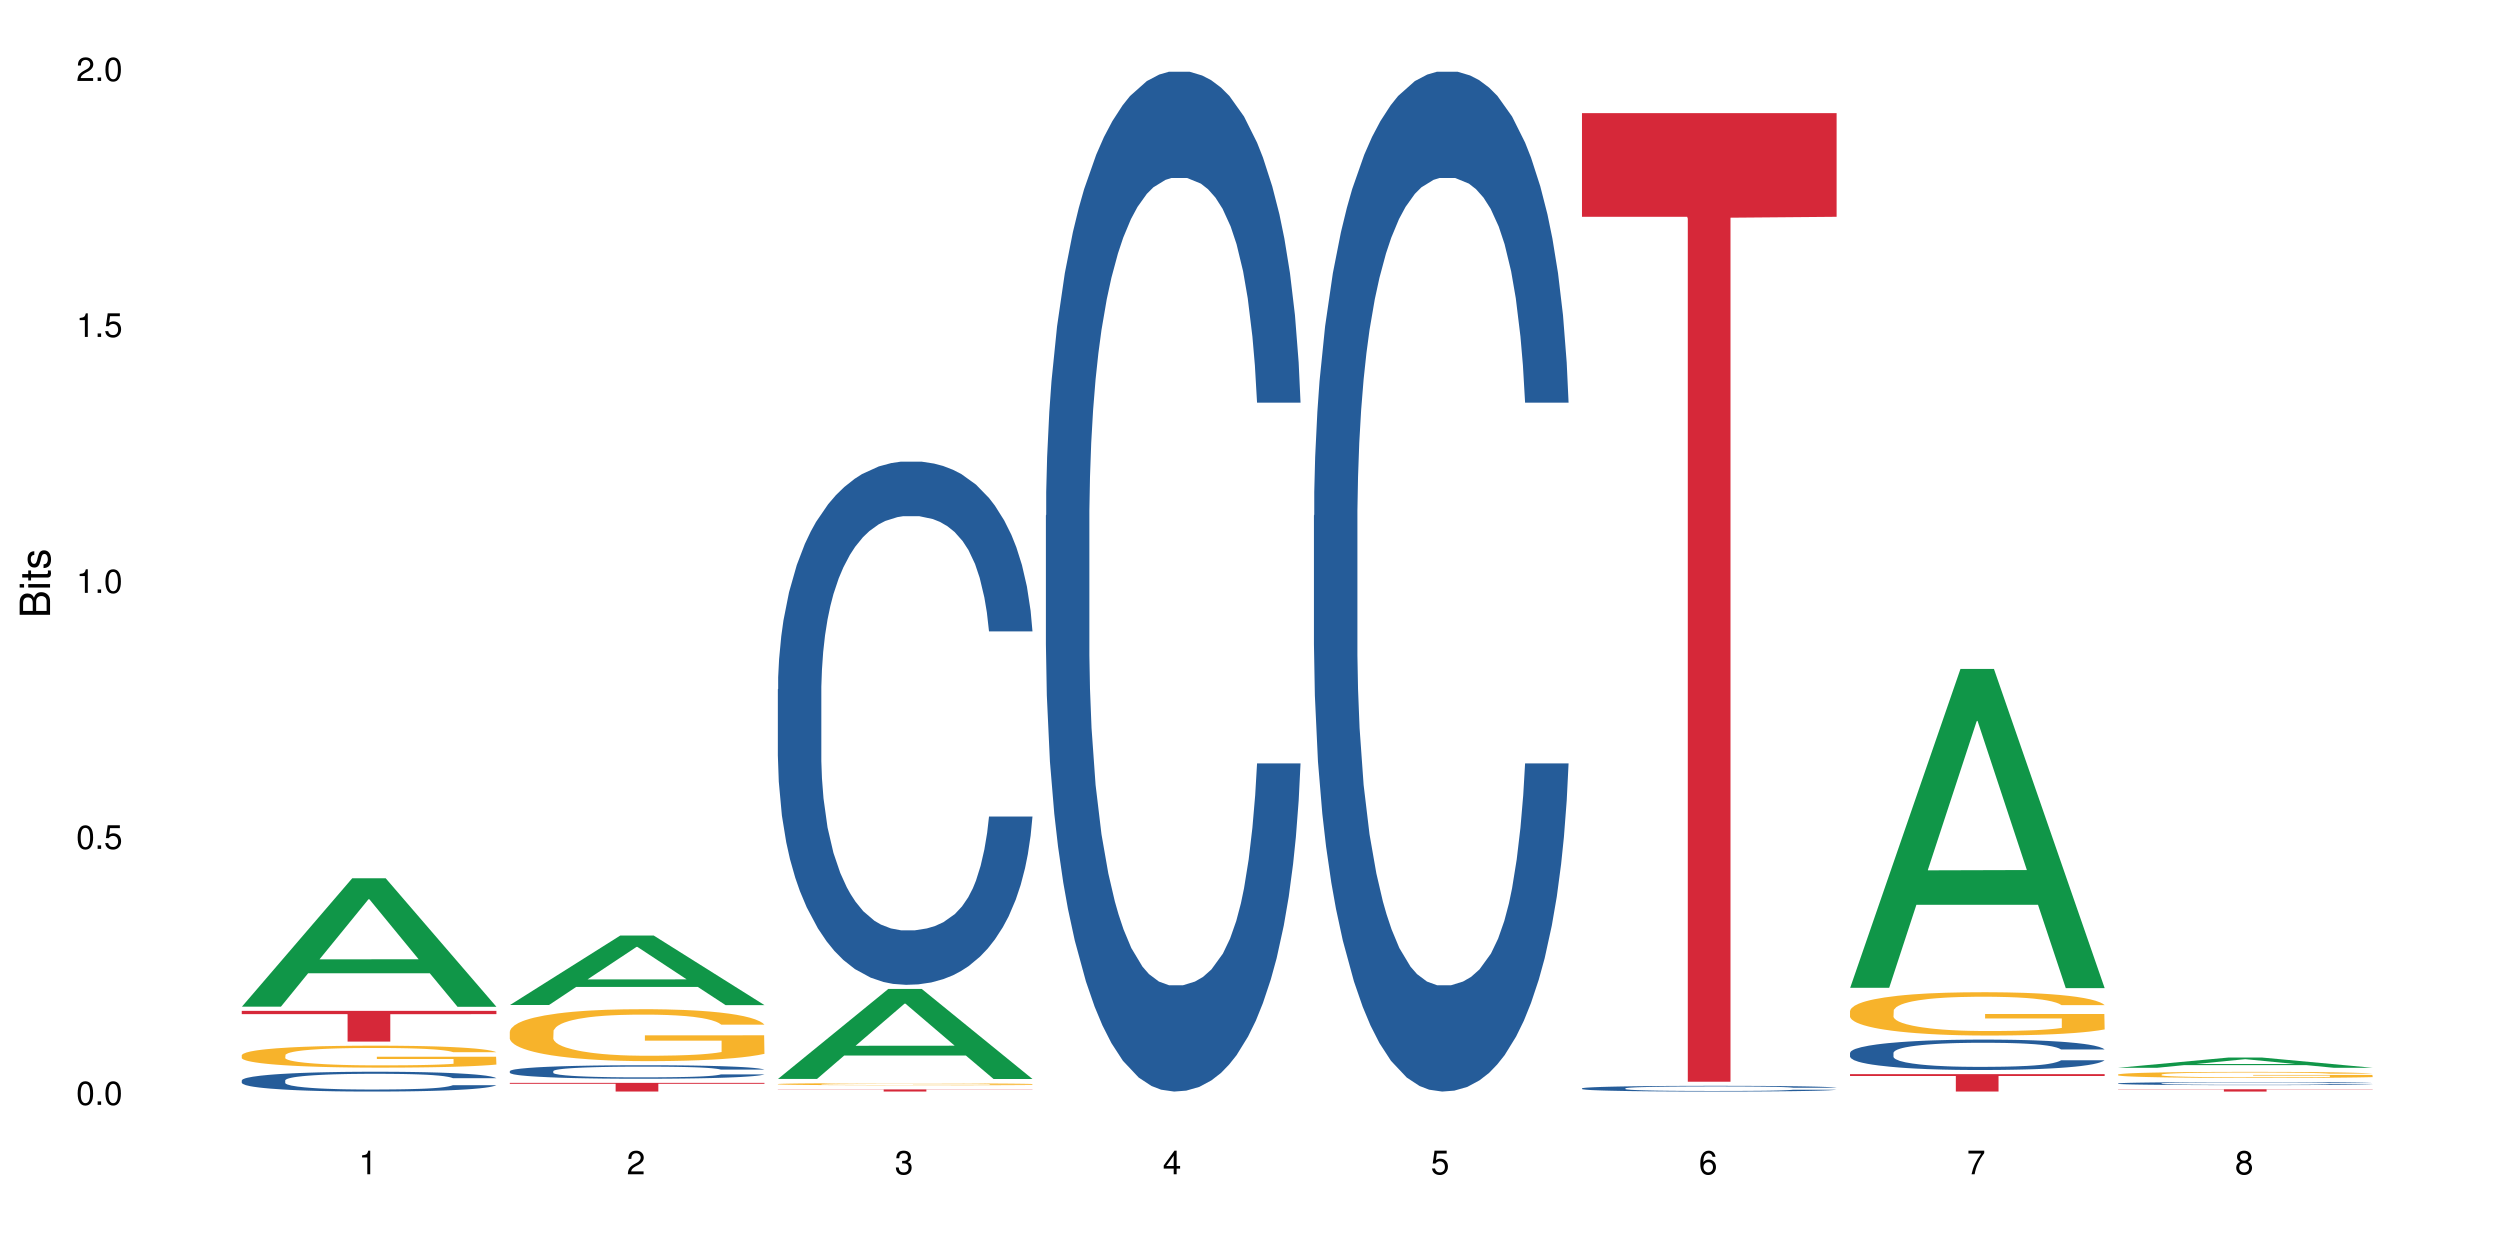 <?xml version="1.0" encoding="UTF-8"?>
<svg xmlns="http://www.w3.org/2000/svg" xmlns:xlink="http://www.w3.org/1999/xlink" width="720pt" height="360pt" viewBox="0 0 720 360" version="1.1">
<defs>
<g>
<symbol overflow="visible" id="glyph0-0">
<path style="stroke:none;" d=""/>
</symbol>
<symbol overflow="visible" id="glyph0-1">
<path style="stroke:none;" d="M 2.641 -6.797 C 2 -6.797 1.422 -6.531 1.078 -6.047 C 0.641 -5.453 0.406 -4.547 0.406 -3.297 C 0.406 -1 1.188 0.219 2.641 0.219 C 4.078 0.219 4.859 -1 4.859 -3.234 C 4.859 -4.562 4.656 -5.438 4.203 -6.047 C 3.844 -6.531 3.281 -6.797 2.641 -6.797 Z M 2.641 -6.047 C 3.547 -6.047 4 -5.125 4 -3.312 C 4 -1.375 3.562 -0.484 2.625 -0.484 C 1.734 -0.484 1.281 -1.422 1.281 -3.281 C 1.281 -5.141 1.734 -6.047 2.641 -6.047 Z M 2.641 -6.047 "/>
</symbol>
<symbol overflow="visible" id="glyph0-2">
<path style="stroke:none;" d="M 1.828 -1 L 0.828 -1 L 0.828 0 L 1.828 0 Z M 1.828 -1 "/>
</symbol>
<symbol overflow="visible" id="glyph0-3">
<path style="stroke:none;" d="M 4.562 -6.797 L 1.062 -6.797 L 0.547 -3.094 L 1.328 -3.094 C 1.719 -3.562 2.047 -3.734 2.578 -3.734 C 3.484 -3.734 4.062 -3.109 4.062 -2.094 C 4.062 -1.125 3.484 -0.531 2.578 -0.531 C 1.828 -0.531 1.375 -0.906 1.188 -1.672 L 0.328 -1.672 C 0.453 -1.109 0.547 -0.844 0.75 -0.594 C 1.125 -0.078 1.828 0.219 2.594 0.219 C 3.969 0.219 4.922 -0.781 4.922 -2.219 C 4.922 -3.562 4.031 -4.484 2.719 -4.484 C 2.25 -4.484 1.859 -4.359 1.469 -4.062 L 1.734 -5.969 L 4.562 -5.969 Z M 4.562 -6.797 "/>
</symbol>
<symbol overflow="visible" id="glyph0-4">
<path style="stroke:none;" d="M 2.484 -4.844 L 2.484 0 L 3.328 0 L 3.328 -6.797 L 2.766 -6.797 C 2.469 -5.75 2.281 -5.609 0.984 -5.453 L 0.984 -4.844 Z M 2.484 -4.844 "/>
</symbol>
<symbol overflow="visible" id="glyph0-5">
<path style="stroke:none;" d="M 4.859 -0.828 L 1.281 -0.828 C 1.359 -1.391 1.672 -1.75 2.5 -2.234 L 3.469 -2.75 C 4.406 -3.266 4.906 -3.969 4.906 -4.812 C 4.906 -5.375 4.672 -5.906 4.266 -6.266 C 3.859 -6.625 3.375 -6.797 2.719 -6.797 C 1.859 -6.797 1.219 -6.5 0.844 -5.922 C 0.609 -5.562 0.5 -5.125 0.484 -4.438 L 1.328 -4.438 C 1.359 -4.906 1.406 -5.188 1.531 -5.406 C 1.75 -5.812 2.188 -6.062 2.703 -6.062 C 3.469 -6.062 4.031 -5.516 4.031 -4.781 C 4.031 -4.25 3.719 -3.797 3.125 -3.438 L 2.234 -2.938 C 0.812 -2.141 0.406 -1.5 0.328 0 L 4.859 0 Z M 4.859 -0.828 "/>
</symbol>
<symbol overflow="visible" id="glyph0-6">
<path style="stroke:none;" d="M 2.125 -3.125 L 2.578 -3.125 C 3.516 -3.125 3.984 -2.703 3.984 -1.891 C 3.984 -1.031 3.469 -0.531 2.578 -0.531 C 1.656 -0.531 1.203 -0.984 1.156 -1.969 L 0.312 -1.969 C 0.344 -1.422 0.438 -1.078 0.609 -0.766 C 0.953 -0.109 1.625 0.219 2.547 0.219 C 3.953 0.219 4.859 -0.609 4.859 -1.906 C 4.859 -2.766 4.516 -3.25 3.703 -3.516 C 4.344 -3.766 4.656 -4.25 4.656 -4.938 C 4.656 -6.109 3.875 -6.797 2.578 -6.797 C 1.203 -6.797 0.484 -6.047 0.453 -4.609 L 1.297 -4.609 C 1.312 -5.016 1.344 -5.25 1.453 -5.453 C 1.641 -5.828 2.062 -6.062 2.594 -6.062 C 3.344 -6.062 3.797 -5.625 3.797 -4.906 C 3.797 -4.422 3.609 -4.141 3.25 -3.984 C 3.016 -3.891 2.719 -3.844 2.125 -3.844 Z M 2.125 -3.125 "/>
</symbol>
<symbol overflow="visible" id="glyph0-7">
<path style="stroke:none;" d="M 3.141 -1.625 L 3.141 0 L 3.984 0 L 3.984 -1.625 L 4.984 -1.625 L 4.984 -2.391 L 3.984 -2.391 L 3.984 -6.797 L 3.359 -6.797 L 0.266 -2.516 L 0.266 -1.625 Z M 3.141 -2.391 L 1 -2.391 L 3.141 -5.359 Z M 3.141 -2.391 "/>
</symbol>
<symbol overflow="visible" id="glyph0-8">
<path style="stroke:none;" d="M 4.781 -5.031 C 4.609 -6.141 3.891 -6.797 2.844 -6.797 C 2.094 -6.797 1.422 -6.438 1.031 -5.828 C 0.609 -5.172 0.406 -4.344 0.406 -3.094 C 0.406 -1.953 0.578 -1.234 0.984 -0.625 C 1.359 -0.078 1.953 0.219 2.703 0.219 C 3.984 0.219 4.922 -0.734 4.922 -2.078 C 4.922 -3.344 4.062 -4.234 2.844 -4.234 C 2.172 -4.234 1.641 -3.969 1.281 -3.469 C 1.281 -5.125 1.828 -6.047 2.797 -6.047 C 3.391 -6.047 3.797 -5.672 3.938 -5.031 Z M 2.734 -3.484 C 3.547 -3.484 4.062 -2.922 4.062 -2 C 4.062 -1.156 3.484 -0.531 2.703 -0.531 C 1.922 -0.531 1.328 -1.188 1.328 -2.047 C 1.328 -2.891 1.906 -3.484 2.734 -3.484 Z M 2.734 -3.484 "/>
</symbol>
<symbol overflow="visible" id="glyph0-9">
<path style="stroke:none;" d="M 4.984 -6.797 L 0.438 -6.797 L 0.438 -5.969 L 4.109 -5.969 C 2.5 -3.656 1.828 -2.234 1.328 0 L 2.219 0 C 2.594 -2.172 3.453 -4.047 4.984 -6.094 Z M 4.984 -6.797 "/>
</symbol>
<symbol overflow="visible" id="glyph0-10">
<path style="stroke:none;" d="M 3.75 -3.578 C 4.453 -4 4.688 -4.344 4.688 -4.984 C 4.688 -6.047 3.844 -6.797 2.641 -6.797 C 1.438 -6.797 0.594 -6.047 0.594 -4.984 C 0.594 -4.359 0.828 -4.016 1.516 -3.578 C 0.734 -3.203 0.359 -2.641 0.359 -1.891 C 0.359 -0.641 1.297 0.219 2.641 0.219 C 3.984 0.219 4.922 -0.641 4.922 -1.875 C 4.922 -2.641 4.531 -3.203 3.75 -3.578 Z M 2.641 -6.047 C 3.359 -6.047 3.812 -5.625 3.812 -4.969 C 3.812 -4.344 3.344 -3.922 2.641 -3.922 C 1.922 -3.922 1.453 -4.344 1.453 -4.984 C 1.453 -5.625 1.922 -6.047 2.641 -6.047 Z M 2.641 -3.203 C 3.484 -3.203 4.062 -2.672 4.062 -1.875 C 4.062 -1.062 3.484 -0.531 2.625 -0.531 C 1.797 -0.531 1.219 -1.078 1.219 -1.875 C 1.219 -2.672 1.797 -3.203 2.641 -3.203 Z M 2.641 -3.203 "/>
</symbol>
<symbol overflow="visible" id="glyph1-0">
<path style="stroke:none;" d=""/>
</symbol>
<symbol overflow="visible" id="glyph1-1">
<path style="stroke:none;" d="M 0 -0.953 L 0 -4.891 C 0 -5.719 -0.234 -6.344 -0.734 -6.797 C -1.188 -7.234 -1.812 -7.469 -2.5 -7.469 C -3.547 -7.469 -4.188 -7 -4.625 -5.875 C -4.984 -6.672 -5.641 -7.094 -6.531 -7.094 C -7.156 -7.094 -7.734 -6.859 -8.141 -6.391 C -8.562 -5.938 -8.75 -5.344 -8.75 -4.5 L -8.75 -0.953 Z M -4.984 -2.062 L -7.766 -2.062 L -7.766 -4.219 C -7.766 -4.844 -7.688 -5.203 -7.453 -5.5 C -7.219 -5.812 -6.859 -5.969 -6.375 -5.969 C -5.906 -5.969 -5.531 -5.812 -5.297 -5.5 C -5.062 -5.203 -4.984 -4.844 -4.984 -4.219 Z M -0.984 -2.062 L -4 -2.062 L -4 -4.781 C -4 -5.328 -3.859 -5.688 -3.578 -5.953 C -3.297 -6.219 -2.922 -6.359 -2.484 -6.359 C -2.062 -6.359 -1.688 -6.219 -1.406 -5.953 C -1.109 -5.688 -0.984 -5.328 -0.984 -4.781 Z M -0.984 -2.062 "/>
</symbol>
<symbol overflow="visible" id="glyph1-2">
<path style="stroke:none;" d="M -6.281 -1.797 L -6.281 -0.797 L 0 -0.797 L 0 -1.797 Z M -8.75 -1.797 L -8.75 -0.797 L -7.484 -0.797 L -7.484 -1.797 Z M -8.75 -1.797 "/>
</symbol>
<symbol overflow="visible" id="glyph1-3">
<path style="stroke:none;" d="M -6.281 -3.047 L -6.281 -2.016 L -8.016 -2.016 L -8.016 -1.016 L -6.281 -1.016 L -6.281 -0.172 L -5.469 -0.172 L -5.469 -1.016 L -0.719 -1.016 C -0.078 -1.016 0.281 -1.453 0.281 -2.234 C 0.281 -2.469 0.25 -2.719 0.188 -3.047 L -0.641 -3.047 C -0.609 -2.922 -0.594 -2.766 -0.594 -2.562 C -0.594 -2.141 -0.719 -2.016 -1.156 -2.016 L -5.469 -2.016 L -5.469 -3.047 Z M -6.281 -3.047 "/>
</symbol>
<symbol overflow="visible" id="glyph1-4">
<path style="stroke:none;" d="M -4.531 -5.25 C -5.766 -5.25 -6.469 -4.422 -6.469 -2.969 C -6.469 -1.516 -5.719 -0.562 -4.547 -0.562 C -3.562 -0.562 -3.094 -1.062 -2.734 -2.562 L -2.516 -3.484 C -2.344 -4.188 -2.094 -4.469 -1.625 -4.469 C -1.047 -4.469 -0.641 -3.875 -0.641 -3 C -0.641 -2.453 -0.797 -2 -1.062 -1.75 C -1.25 -1.594 -1.422 -1.531 -1.875 -1.469 L -1.875 -0.406 C -0.422 -0.453 0.281 -1.266 0.281 -2.922 C 0.281 -4.5 -0.5 -5.516 -1.719 -5.516 C -2.656 -5.516 -3.172 -4.984 -3.469 -3.734 L -3.703 -2.766 C -3.891 -1.953 -4.156 -1.609 -4.594 -1.609 C -5.172 -1.609 -5.547 -2.125 -5.547 -2.938 C -5.547 -3.75 -5.203 -4.172 -4.531 -4.203 Z M -4.531 -5.25 "/>
</symbol>
</g>
</defs>
<g id="surface20074">
<rect x="0" y="0" width="720" height="360" style="fill:rgb(100%,100%,100%);fill-opacity:1;stroke:none;"/>
<path style=" stroke:none;fill-rule:nonzero;fill:rgb(6.275%,58.824%,28.235%);fill-opacity:1;" d="M 69.629 289.918 L 69.707 289.883 L 101.441 252.941 L 111.078 252.941 L 142.965 289.953 L 131.762 289.953 L 123.77 280.293 L 88.746 280.293 L 80.91 289.918 L 69.629 289.918 L 92.117 276.297 L 120.559 276.262 L 106.375 258.988 L 106.219 258.953 L 106.062 259.059 L 92.039 276.262 L 92.117 276.297 Z M 69.629 289.918 "/>
<path style=" stroke:none;fill-rule:nonzero;fill:rgb(14.51%,36.078%,60%);fill-opacity:1;" d="M 69.629 311.148 L 69.719 311.141 L 69.719 311.016 L 69.988 310.816 L 70.613 310.566 L 71.238 310.395 L 72.848 310.086 L 75.086 309.789 L 77.41 309.562 L 79.109 309.426 L 80.629 309.32 L 84.117 309.129 L 86.355 309.027 L 88.77 308.941 L 91.719 308.852 L 93.867 308.801 L 98.695 308.715 L 102.273 308.68 L 105.047 308.664 L 111.039 308.664 L 114.613 308.684 L 117.207 308.711 L 120.07 308.754 L 122.484 308.801 L 126.688 308.914 L 130.445 309.059 L 132.145 309.145 L 134.828 309.305 L 136.883 309.461 L 138.316 309.598 L 139.926 309.789 L 141.355 310.023 L 142.43 310.289 L 142.965 310.516 L 130.445 310.516 L 129.82 310.305 L 129.102 310.145 L 127.762 309.93 L 126.422 309.781 L 124.543 309.629 L 122.844 309.527 L 120.516 309.43 L 118.461 309.367 L 116.312 309.32 L 114.258 309.289 L 110.32 309.258 L 105.762 309.258 L 104.062 309.27 L 100.574 309.309 L 98.695 309.348 L 96.012 309.418 L 94.133 309.488 L 91.898 309.594 L 90.379 309.68 L 88.5 309.816 L 87.16 309.938 L 85.637 310.109 L 84.742 310.238 L 83.938 310.387 L 83.223 310.559 L 82.688 310.738 L 82.328 310.934 L 82.148 311.121 L 82.148 311.93 L 82.328 312.117 L 82.777 312.336 L 83.938 312.652 L 85.637 312.93 L 87.605 313.148 L 89.484 313.305 L 90.559 313.379 L 91.988 313.465 L 94.223 313.566 L 97.445 313.672 L 99.32 313.715 L 102.184 313.754 L 105.137 313.777 L 109.07 313.777 L 112.559 313.754 L 114.883 313.73 L 117.297 313.688 L 120.605 313.598 L 122.664 313.516 L 124.453 313.414 L 125.793 313.316 L 126.688 313.234 L 128.031 313.07 L 129.102 312.895 L 129.906 312.711 L 130.445 312.535 L 142.965 312.535 L 142.43 312.742 L 141.625 312.945 L 140.82 313.098 L 139.566 313.281 L 138.137 313.441 L 136.078 313.625 L 134.379 313.746 L 132.145 313.875 L 130.086 313.973 L 127.852 314.062 L 124.543 314.168 L 122.395 314.219 L 120.07 314.266 L 117.297 314.309 L 113.809 314.344 L 110.055 314.367 L 106.566 314.371 L 102.809 314.359 L 100.035 314.34 L 96.371 314.293 L 91.809 314.199 L 88.5 314.098 L 85.906 314 L 83.672 313.895 L 81.168 313.754 L 77.945 313.527 L 75.98 313.348 L 74.637 313.203 L 73.117 313 L 72.043 312.816 L 70.793 312.523 L 69.898 312.152 L 69.629 311.867 Z M 69.629 311.148 "/>
<path style=" stroke:none;fill-rule:nonzero;fill:rgb(96.863%,70.196%,16.863%);fill-opacity:1;" d="M 69.629 303.863 L 69.719 303.855 L 69.719 303.742 L 70.078 303.48 L 70.973 303.121 L 72.133 302.828 L 73.387 302.598 L 74.191 302.477 L 75.531 302.301 L 76.695 302.176 L 79.645 301.914 L 83.402 301.672 L 85.461 301.566 L 87.785 301.469 L 91.094 301.359 L 92.613 301.316 L 97.266 301.227 L 102.543 301.168 L 108.355 301.148 L 111.039 301.156 L 114.703 301.18 L 119.711 301.242 L 122.574 301.301 L 124.809 301.359 L 127.137 301.434 L 129.996 301.551 L 132.68 301.688 L 134.828 301.828 L 136.973 302 L 138.762 302.188 L 140.281 302.387 L 141.625 302.633 L 142.43 302.832 L 142.965 303.035 L 130.535 303.035 L 129.82 302.832 L 129.016 302.676 L 127.672 302.488 L 126.332 302.348 L 124.988 302.238 L 122.484 302.086 L 120.34 301.996 L 117.656 301.914 L 115.062 301.863 L 112.109 301.828 L 110.32 301.816 L 105.582 301.816 L 101.289 301.855 L 98.785 301.902 L 96.996 301.949 L 94.492 302.035 L 92.973 302.105 L 92.078 302.152 L 89.395 302.332 L 87.605 302.492 L 86.621 302.602 L 85.371 302.777 L 84.477 302.934 L 83.492 303.164 L 82.953 303.336 L 82.238 303.73 L 82.148 304.77 L 82.418 304.992 L 82.953 305.227 L 83.672 305.438 L 84.742 305.656 L 85.816 305.824 L 87.695 306.051 L 89.305 306.199 L 90.559 306.297 L 92.973 306.453 L 93.957 306.508 L 96.281 306.609 L 98.695 306.691 L 101.648 306.762 L 103.883 306.797 L 107.461 306.824 L 112.02 306.824 L 117.387 306.789 L 120.785 306.742 L 123.109 306.695 L 124.633 306.656 L 126.508 306.594 L 127.852 306.535 L 129.102 306.473 L 130.625 306.375 L 130.625 304.992 L 108.535 304.984 L 108.535 304.336 L 142.875 304.332 L 142.965 306.594 L 141.086 306.75 L 138.762 306.898 L 136.527 307.016 L 134.199 307.113 L 130.891 307.223 L 128.207 307.293 L 124.094 307.375 L 120.34 307.426 L 116.402 307.461 L 112.914 307.477 L 108.801 307.484 L 105.137 307.473 L 101.199 307.438 L 98.07 307.391 L 95.207 307.332 L 92.344 307.258 L 88.77 307.137 L 86.441 307.039 L 84.027 306.918 L 81.613 306.773 L 79.469 306.617 L 78.035 306.496 L 76.605 306.355 L 75.086 306.184 L 73.652 305.984 L 72.582 305.805 L 71.598 305.605 L 70.883 305.414 L 70.164 305.152 L 69.809 304.945 L 69.629 304.766 Z M 69.629 303.863 "/>
<path style=" stroke:none;fill-rule:nonzero;fill:rgb(83.922%,15.686%,22.353%);fill-opacity:1;" d="M 69.629 291.133 L 142.965 291.133 L 142.965 292.078 L 112.402 292.086 L 112.402 299.973 L 100.105 299.973 L 100.105 292.094 L 99.926 292.078 L 69.629 292.078 Z M 69.629 291.133 "/>
<path style=" stroke:none;fill-rule:nonzero;fill:rgb(6.275%,58.824%,28.235%);fill-opacity:1;" d="M 146.824 289.449 L 146.902 289.43 L 178.637 269.434 L 188.273 269.434 L 220.16 289.469 L 208.957 289.469 L 200.965 284.238 L 165.941 284.238 L 158.109 289.449 L 146.824 289.449 L 169.312 282.074 L 197.754 282.055 L 183.57 272.707 L 183.414 272.688 L 183.258 272.746 L 169.234 282.055 L 169.312 282.074 Z M 146.824 289.449 "/>
<path style=" stroke:none;fill-rule:nonzero;fill:rgb(14.51%,36.078%,60%);fill-opacity:1;" d="M 146.824 308.48 L 146.914 308.48 L 146.914 308.395 L 147.184 308.258 L 147.809 308.086 L 148.434 307.969 L 150.043 307.758 L 152.281 307.559 L 154.605 307.398 L 156.305 307.309 L 157.824 307.238 L 161.312 307.105 L 163.551 307.039 L 165.965 306.977 L 168.914 306.918 L 171.062 306.879 L 175.891 306.824 L 179.469 306.801 L 182.242 306.789 L 188.234 306.789 L 191.812 306.801 L 194.406 306.82 L 197.266 306.848 L 199.68 306.879 L 203.883 306.961 L 207.641 307.059 L 209.34 307.117 L 212.023 307.227 L 214.078 307.332 L 215.512 307.426 L 217.121 307.559 L 218.551 307.719 L 219.625 307.898 L 220.16 308.051 L 207.641 308.051 L 207.016 307.91 L 206.301 307.801 L 204.957 307.652 L 203.617 307.551 L 201.738 307.445 L 200.039 307.379 L 197.715 307.312 L 195.656 307.27 L 193.512 307.238 L 191.453 307.215 L 187.52 307.195 L 182.957 307.195 L 181.258 307.199 L 177.77 307.23 L 175.891 307.254 L 173.207 307.305 L 171.332 307.352 L 169.094 307.422 L 167.574 307.48 L 165.695 307.574 L 164.355 307.656 L 162.836 307.773 L 161.941 307.863 L 161.137 307.961 L 160.418 308.078 L 159.883 308.203 L 159.523 308.336 L 159.348 308.465 L 159.348 309.016 L 159.523 309.145 L 159.973 309.293 L 161.137 309.512 L 162.836 309.699 L 164.801 309.848 L 166.68 309.957 L 167.754 310.004 L 169.184 310.062 L 171.418 310.133 L 174.641 310.203 L 176.516 310.234 L 179.379 310.262 L 182.332 310.277 L 186.266 310.277 L 189.754 310.262 L 192.078 310.242 L 194.492 310.215 L 197.805 310.156 L 199.859 310.098 L 201.648 310.031 L 202.988 309.961 L 203.883 309.906 L 205.227 309.797 L 206.301 309.676 L 207.105 309.551 L 207.641 309.43 L 220.16 309.43 L 219.625 309.57 L 218.82 309.711 L 218.016 309.812 L 216.762 309.938 L 215.332 310.047 L 213.273 310.172 L 211.574 310.254 L 209.34 310.344 L 207.281 310.41 L 205.047 310.473 L 201.738 310.543 L 199.59 310.578 L 197.266 310.609 L 194.492 310.641 L 191.004 310.664 L 187.25 310.68 L 183.762 310.68 L 180.004 310.676 L 177.234 310.66 L 173.566 310.629 L 169.004 310.562 L 165.695 310.496 L 163.102 310.43 L 160.867 310.359 L 158.363 310.262 L 155.145 310.105 L 153.176 309.984 L 151.832 309.883 L 150.312 309.746 L 149.238 309.621 L 147.988 309.422 L 147.094 309.168 L 146.824 308.973 Z M 146.824 308.48 "/>
<path style=" stroke:none;fill-rule:nonzero;fill:rgb(96.863%,70.196%,16.863%);fill-opacity:1;" d="M 146.824 297.055 L 146.914 297.043 L 146.914 296.77 L 147.273 296.152 L 148.168 295.309 L 149.328 294.609 L 150.582 294.062 L 151.387 293.777 L 152.727 293.367 L 153.891 293.066 L 156.844 292.453 L 160.598 291.879 L 162.656 291.633 L 164.98 291.398 L 168.289 291.141 L 169.809 291.043 L 174.461 290.824 L 179.738 290.688 L 185.551 290.648 L 188.234 290.66 L 191.898 290.715 L 196.91 290.867 L 199.77 291.004 L 202.008 291.141 L 204.332 291.316 L 207.195 291.59 L 209.875 291.918 L 212.023 292.246 L 214.168 292.656 L 215.957 293.094 L 217.477 293.57 L 218.82 294.145 L 219.625 294.625 L 220.16 295.102 L 207.73 295.102 L 207.016 294.625 L 206.211 294.254 L 204.867 293.805 L 203.527 293.477 L 202.184 293.215 L 199.68 292.859 L 197.535 292.641 L 194.852 292.453 L 192.258 292.328 L 189.305 292.246 L 187.52 292.219 L 182.777 292.219 L 178.484 292.316 L 175.98 292.426 L 174.191 292.531 L 171.688 292.738 L 170.168 292.902 L 169.273 293.012 L 166.59 293.434 L 164.801 293.816 L 163.816 294.078 L 162.566 294.488 L 161.672 294.855 L 160.688 295.402 L 160.152 295.812 L 159.434 296.742 L 159.348 299.199 L 159.613 299.719 L 160.152 300.281 L 160.867 300.773 L 161.941 301.293 L 163.012 301.688 L 164.891 302.219 L 166.5 302.574 L 167.754 302.809 L 170.168 303.176 L 171.152 303.301 L 173.477 303.547 L 175.891 303.738 L 178.844 303.902 L 181.078 303.984 L 184.656 304.051 L 189.219 304.051 L 194.582 303.969 L 197.98 303.859 L 200.309 303.75 L 201.828 303.656 L 203.707 303.504 L 205.047 303.367 L 206.301 303.219 L 207.82 302.984 L 207.82 299.719 L 185.73 299.707 L 185.73 298.176 L 220.07 298.164 L 220.16 303.504 L 218.285 303.875 L 215.957 304.23 L 213.723 304.504 L 211.398 304.734 L 208.086 304.992 L 205.406 305.156 L 201.289 305.348 L 197.535 305.473 L 193.598 305.555 L 190.113 305.594 L 185.996 305.609 L 182.332 305.582 L 178.395 305.5 L 175.266 305.391 L 172.402 305.254 L 169.543 305.074 L 165.965 304.789 L 163.641 304.555 L 161.223 304.27 L 158.809 303.93 L 156.664 303.559 L 155.23 303.273 L 153.801 302.945 L 152.281 302.535 L 150.852 302.07 L 149.777 301.645 L 148.793 301.168 L 148.078 300.719 L 147.363 300.102 L 147.004 299.609 L 146.824 299.188 Z M 146.824 297.055 "/>
<path style=" stroke:none;fill-rule:nonzero;fill:rgb(83.922%,15.686%,22.353%);fill-opacity:1;" d="M 146.824 311.859 L 220.16 311.859 L 220.16 312.129 L 189.598 312.133 L 189.598 314.371 L 177.301 314.371 L 177.301 312.133 L 177.121 312.129 L 146.824 312.129 Z M 146.824 311.859 "/>
<path style=" stroke:none;fill-rule:nonzero;fill:rgb(6.275%,58.824%,28.235%);fill-opacity:1;" d="M 224.02 310.73 L 224.098 310.707 L 255.832 284.816 L 265.469 284.816 L 297.355 310.754 L 286.152 310.754 L 278.16 303.984 L 243.141 303.984 L 235.305 310.73 L 224.02 310.73 L 246.508 301.184 L 274.949 301.16 L 260.77 289.055 L 260.609 289.031 L 260.453 289.102 L 246.43 301.16 L 246.508 301.184 Z M 224.02 310.73 "/>
<path style=" stroke:none;fill-rule:nonzero;fill:rgb(14.51%,36.078%,60%);fill-opacity:1;" d="M 224.02 198.516 L 224.109 198.379 L 224.109 195.074 L 224.379 189.84 L 225.004 183.23 L 225.633 178.684 L 227.242 170.559 L 229.477 162.707 L 231.801 156.645 L 233.5 153.066 L 235.023 150.309 L 238.508 145.215 L 240.746 142.598 L 243.16 140.254 L 246.113 137.914 L 248.258 136.535 L 253.086 134.332 L 256.664 133.367 L 259.438 132.957 L 265.43 132.957 L 269.008 133.508 L 271.602 134.195 L 274.461 135.297 L 276.875 136.535 L 281.082 139.566 L 284.836 143.422 L 286.535 145.629 L 289.219 149.898 L 291.277 154.027 L 292.707 157.609 L 294.316 162.707 L 295.746 168.902 L 296.82 175.93 L 297.355 181.852 L 284.836 181.852 L 284.211 176.344 L 283.496 172.07 L 282.152 166.426 L 280.812 162.43 L 278.934 158.438 L 277.234 155.82 L 274.91 153.203 L 272.852 151.551 L 270.707 150.309 L 268.648 149.484 L 264.715 148.656 L 260.152 148.656 L 258.453 148.934 L 254.965 150.035 L 253.086 151 L 250.406 152.926 L 248.527 154.719 L 246.289 157.473 L 244.77 159.812 L 242.891 163.395 L 241.551 166.562 L 240.031 171.109 L 239.137 174.551 L 238.332 178.406 L 237.613 182.953 L 237.078 187.773 L 236.723 192.871 L 236.543 197.828 L 236.543 219.176 L 236.723 224.137 L 237.168 229.922 L 238.332 238.324 L 240.031 245.621 L 241.996 251.406 L 243.875 255.539 L 244.949 257.469 L 246.379 259.672 L 248.617 262.426 L 251.836 265.18 L 253.715 266.281 L 256.574 267.383 L 259.527 267.934 L 263.461 267.934 L 266.949 267.383 L 269.273 266.695 L 271.691 265.594 L 275 263.254 L 277.055 261.047 L 278.844 258.43 L 280.188 255.816 L 281.082 253.609 L 282.422 249.34 L 283.496 244.656 L 284.301 239.836 L 284.836 235.156 L 297.355 235.156 L 296.82 240.664 L 296.016 246.035 L 295.211 250.031 L 293.957 254.852 L 292.527 259.121 L 290.473 263.941 L 288.773 267.109 L 286.535 270.551 L 284.48 273.168 L 282.242 275.512 L 278.934 278.266 L 276.789 279.645 L 274.461 280.883 L 271.691 281.984 L 268.203 282.949 L 264.445 283.5 L 260.957 283.637 L 257.203 283.363 L 254.43 282.809 L 250.762 281.57 L 246.199 279.09 L 242.891 276.477 L 240.297 273.859 L 238.062 271.102 L 235.559 267.383 L 232.34 261.324 L 230.371 256.641 L 229.031 252.785 L 227.508 247.414 L 226.438 242.594 L 225.184 234.879 L 224.289 225.102 L 224.02 217.523 Z M 224.02 198.516 "/>
<path style=" stroke:none;fill-rule:nonzero;fill:rgb(96.863%,70.196%,16.863%);fill-opacity:1;" d="M 224.02 312.203 L 224.109 312.203 L 224.109 312.191 L 224.469 312.164 L 225.363 312.129 L 226.523 312.102 L 227.777 312.078 L 228.582 312.066 L 229.926 312.047 L 231.086 312.035 L 234.039 312.012 L 237.793 311.984 L 239.852 311.977 L 242.176 311.965 L 245.484 311.957 L 247.004 311.949 L 251.656 311.941 L 256.934 311.938 L 262.746 311.934 L 265.43 311.934 L 269.098 311.938 L 274.105 311.945 L 276.965 311.949 L 279.203 311.957 L 281.527 311.961 L 284.391 311.973 L 287.074 311.988 L 289.219 312 L 291.367 312.02 L 293.152 312.039 L 294.676 312.059 L 296.016 312.082 L 296.82 312.102 L 297.355 312.121 L 284.926 312.121 L 284.211 312.102 L 283.406 312.086 L 282.062 312.066 L 279.383 312.043 L 276.875 312.027 L 274.73 312.02 L 272.047 312.012 L 269.453 312.004 L 266.504 312 L 259.973 312 L 255.68 312.004 L 253.176 312.008 L 251.387 312.012 L 248.883 312.023 L 247.363 312.027 L 246.469 312.035 L 243.785 312.051 L 241.996 312.066 L 241.016 312.078 L 239.762 312.098 L 238.867 312.109 L 237.883 312.133 L 237.348 312.152 L 236.633 312.191 L 236.543 312.293 L 236.809 312.316 L 237.348 312.34 L 238.062 312.359 L 239.137 312.383 L 240.207 312.398 L 242.086 312.422 L 243.695 312.434 L 244.949 312.445 L 247.363 312.461 L 248.348 312.465 L 250.672 312.477 L 253.086 312.484 L 256.039 312.492 L 258.273 312.496 L 266.414 312.496 L 271.777 312.492 L 275.176 312.488 L 277.504 312.484 L 279.023 312.48 L 280.902 312.473 L 282.242 312.469 L 283.496 312.461 L 285.016 312.453 L 285.016 312.316 L 262.926 312.316 L 262.926 312.25 L 297.27 312.25 L 297.355 312.473 L 295.48 312.488 L 293.152 312.504 L 290.918 312.516 L 288.594 312.527 L 285.285 312.535 L 282.602 312.543 L 278.488 312.551 L 274.73 312.559 L 270.797 312.559 L 267.309 312.562 L 259.527 312.562 L 255.59 312.559 L 252.461 312.555 L 249.598 312.547 L 246.738 312.539 L 243.16 312.527 L 240.836 312.52 L 238.422 312.508 L 236.004 312.492 L 233.859 312.477 L 232.43 312.465 L 230.996 312.449 L 229.477 312.434 L 228.047 312.414 L 226.973 312.395 L 225.988 312.375 L 225.273 312.355 L 224.559 312.332 L 224.199 312.312 L 224.02 312.293 Z M 224.02 312.203 "/>
<path style=" stroke:none;fill-rule:nonzero;fill:rgb(83.922%,15.686%,22.353%);fill-opacity:1;" d="M 224.02 313.742 L 297.355 313.742 L 297.355 313.809 L 266.793 313.809 L 266.793 314.371 L 254.496 314.371 L 254.496 313.812 L 254.316 313.809 L 224.02 313.809 Z M 224.02 313.742 "/>
<path style=" stroke:none;fill-rule:nonzero;fill:rgb(14.51%,36.078%,60%);fill-opacity:1;" d="M 301.219 148.457 L 301.305 148.188 L 301.305 141.742 L 301.574 131.543 L 302.199 118.656 L 302.828 109.797 L 304.438 93.957 L 306.672 78.652 L 308.996 66.84 L 310.695 59.859 L 312.219 54.492 L 315.707 44.559 L 317.941 39.457 L 320.355 34.891 L 323.309 30.328 L 325.453 27.645 L 330.285 23.348 L 333.859 21.469 L 336.633 20.664 L 342.625 20.664 L 346.203 21.738 L 348.797 23.078 L 351.656 25.227 L 354.074 27.645 L 358.277 33.551 L 362.031 41.066 L 363.73 45.363 L 366.414 53.684 L 368.473 61.738 L 369.902 68.719 L 371.512 78.652 L 372.945 90.734 L 374.016 104.426 L 374.555 115.969 L 362.031 115.969 L 361.406 105.23 L 360.691 96.91 L 359.348 85.902 L 358.008 78.117 L 356.129 70.332 L 354.43 65.23 L 352.105 60.129 L 350.047 56.906 L 347.902 54.492 L 345.844 52.879 L 341.91 51.27 L 337.348 51.27 L 335.648 51.805 L 332.16 53.953 L 330.285 55.832 L 327.602 59.59 L 325.723 63.082 L 323.484 68.449 L 321.965 73.016 L 320.086 79.996 L 318.746 86.172 L 317.227 95.031 L 316.332 101.742 L 315.527 109.258 L 314.812 118.117 L 314.273 127.516 L 313.918 137.449 L 313.738 147.113 L 313.738 188.727 L 313.918 198.391 L 314.363 209.668 L 315.527 226.043 L 317.227 240.273 L 319.195 251.547 L 321.07 259.602 L 322.145 263.359 L 323.574 267.656 L 325.812 273.027 L 329.031 278.395 L 330.91 280.543 L 333.77 282.691 L 336.723 283.766 L 340.656 283.766 L 344.145 282.691 L 346.473 281.348 L 348.887 279.199 L 352.195 274.637 L 354.25 270.34 L 356.039 265.242 L 357.383 260.141 L 358.277 255.844 L 359.617 247.52 L 360.691 238.395 L 361.496 228.996 L 362.031 219.867 L 374.555 219.867 L 374.016 230.609 L 373.211 241.078 L 372.406 248.863 L 371.156 258.262 L 369.723 266.582 L 367.668 275.98 L 365.969 282.152 L 363.73 288.867 L 361.676 293.969 L 359.438 298.531 L 356.129 303.898 L 353.984 306.586 L 351.656 309 L 348.887 311.148 L 345.398 313.027 L 341.641 314.102 L 338.152 314.371 L 334.398 313.832 L 331.625 312.762 L 327.957 310.344 L 323.398 305.512 L 320.086 300.41 L 317.496 295.309 L 315.258 289.941 L 312.754 282.691 L 309.535 270.879 L 307.566 261.75 L 306.227 254.234 L 304.707 243.762 L 303.633 234.367 L 302.379 219.332 L 301.484 200.27 L 301.219 185.504 Z M 301.219 148.457 "/>
<path style=" stroke:none;fill-rule:nonzero;fill:rgb(14.51%,36.078%,60%);fill-opacity:1;" d="M 378.414 148.457 L 378.504 148.188 L 378.504 141.742 L 378.77 131.543 L 379.398 118.656 L 380.023 109.797 L 381.633 93.957 L 383.867 78.652 L 386.195 66.84 L 387.895 59.859 L 389.414 54.492 L 392.902 44.559 L 395.137 39.457 L 397.551 34.891 L 400.504 30.328 L 402.648 27.645 L 407.48 23.348 L 411.055 21.469 L 413.828 20.664 L 419.82 20.664 L 423.398 21.738 L 425.992 23.078 L 428.855 25.227 L 431.27 27.645 L 435.473 33.551 L 439.227 41.066 L 440.926 45.363 L 443.609 53.684 L 445.668 61.738 L 447.098 68.719 L 448.707 78.652 L 450.141 90.734 L 451.211 104.426 L 451.75 115.969 L 439.227 115.969 L 438.602 105.23 L 437.887 96.91 L 436.547 85.902 L 435.203 78.117 L 433.324 70.332 L 431.625 65.23 L 429.301 60.129 L 427.246 56.906 L 425.098 54.492 L 423.039 52.879 L 419.105 51.27 L 414.543 51.27 L 412.844 51.805 L 409.355 53.953 L 407.48 55.832 L 404.797 59.59 L 402.918 63.082 L 400.684 68.449 L 399.16 73.016 L 397.285 79.996 L 395.941 86.172 L 394.422 95.031 L 393.527 101.742 L 392.723 109.258 L 392.008 118.117 L 391.469 127.516 L 391.113 137.449 L 390.934 147.113 L 390.934 188.727 L 391.113 198.391 L 391.559 209.668 L 392.723 226.043 L 394.422 240.273 L 396.391 251.547 L 398.266 259.602 L 399.34 263.359 L 400.773 267.656 L 403.008 273.027 L 406.227 278.395 L 408.105 280.543 L 410.969 282.691 L 413.918 283.766 L 417.855 283.766 L 421.34 282.691 L 423.668 281.348 L 426.082 279.199 L 429.391 274.637 L 431.449 270.34 L 433.234 265.242 L 434.578 260.141 L 435.473 255.844 L 436.812 247.52 L 437.887 238.395 L 438.691 228.996 L 439.227 219.867 L 451.75 219.867 L 451.211 230.609 L 450.406 241.078 L 449.602 248.863 L 448.352 258.262 L 446.918 266.582 L 444.863 275.98 L 443.164 282.152 L 440.926 288.867 L 438.871 293.969 L 436.637 298.531 L 433.324 303.898 L 431.18 306.586 L 428.855 309 L 426.082 311.148 L 422.594 313.027 L 418.836 314.102 L 415.348 314.371 L 411.594 313.832 L 408.82 312.762 L 405.152 310.344 L 400.594 305.512 L 397.285 300.41 L 394.691 295.309 L 392.453 289.941 L 389.949 282.691 L 386.73 270.879 L 384.762 261.75 L 383.422 254.234 L 381.902 243.762 L 380.828 234.367 L 379.574 219.332 L 378.68 200.27 L 378.414 185.504 Z M 378.414 148.457 "/>
<path style=" stroke:none;fill-rule:nonzero;fill:rgb(14.51%,36.078%,60%);fill-opacity:1;" d="M 455.609 313.438 L 455.699 313.438 L 455.699 313.402 L 455.965 313.344 L 456.594 313.27 L 457.219 313.223 L 458.828 313.133 L 461.066 313.047 L 463.391 312.98 L 465.09 312.941 L 466.609 312.91 L 470.098 312.855 L 472.332 312.824 L 474.746 312.801 L 477.699 312.773 L 479.848 312.758 L 484.676 312.734 L 488.254 312.727 L 491.023 312.719 L 497.016 312.719 L 500.594 312.727 L 503.188 312.734 L 506.051 312.746 L 508.465 312.758 L 512.668 312.793 L 516.426 312.836 L 518.125 312.859 L 520.805 312.906 L 522.863 312.953 L 524.293 312.992 L 525.906 313.047 L 527.336 313.113 L 528.41 313.191 L 528.945 313.258 L 516.426 313.258 L 515.797 313.195 L 515.082 313.148 L 513.742 313.086 L 512.398 313.043 L 510.523 313 L 508.824 312.973 L 506.496 312.941 L 504.441 312.926 L 502.293 312.91 L 500.238 312.902 L 496.301 312.891 L 491.742 312.891 L 490.043 312.895 L 486.555 312.906 L 484.676 312.918 L 481.992 312.938 L 480.113 312.957 L 477.879 312.988 L 476.359 313.016 L 474.48 313.055 L 473.137 313.09 L 471.617 313.137 L 470.723 313.176 L 469.918 313.219 L 469.203 313.27 L 468.668 313.32 L 468.309 313.375 L 468.129 313.43 L 468.129 313.664 L 468.309 313.719 L 468.758 313.781 L 469.918 313.875 L 471.617 313.953 L 473.586 314.02 L 475.465 314.062 L 476.535 314.086 L 477.969 314.109 L 480.203 314.137 L 483.422 314.168 L 485.301 314.18 L 488.164 314.191 L 491.113 314.199 L 495.051 314.199 L 498.539 314.191 L 500.863 314.184 L 503.277 314.172 L 506.586 314.148 L 508.645 314.125 L 510.434 314.094 L 511.773 314.066 L 512.668 314.043 L 514.008 313.996 L 515.082 313.945 L 515.887 313.891 L 516.426 313.84 L 528.945 313.84 L 528.41 313.898 L 527.605 313.957 L 526.797 314.004 L 525.547 314.055 L 524.117 314.102 L 522.059 314.156 L 520.359 314.191 L 518.125 314.227 L 516.066 314.258 L 513.832 314.281 L 510.523 314.312 L 508.375 314.328 L 506.051 314.34 L 503.277 314.352 L 499.789 314.363 L 496.035 314.371 L 492.547 314.371 L 488.789 314.367 L 486.016 314.363 L 482.352 314.348 L 477.789 314.32 L 474.48 314.293 L 471.887 314.262 L 469.648 314.234 L 467.145 314.191 L 463.926 314.125 L 461.957 314.074 L 460.617 314.031 L 459.098 313.973 L 458.023 313.922 L 456.773 313.836 L 455.879 313.73 L 455.609 313.648 Z M 455.609 313.438 "/>
<path style=" stroke:none;fill-rule:nonzero;fill:rgb(83.922%,15.686%,22.353%);fill-opacity:1;" d="M 455.609 32.574 L 528.945 32.574 L 528.945 62.438 L 498.383 62.699 L 498.383 311.539 L 486.086 311.539 L 486.086 62.961 L 485.906 62.438 L 455.609 62.438 Z M 455.609 32.574 "/>
<path style=" stroke:none;fill-rule:nonzero;fill:rgb(6.275%,58.824%,28.235%);fill-opacity:1;" d="M 532.805 284.492 L 532.883 284.406 L 564.617 192.652 L 574.254 192.652 L 606.141 284.578 L 594.938 284.578 L 586.945 260.582 L 551.922 260.582 L 544.086 284.492 L 532.805 284.492 L 555.293 250.656 L 583.734 250.57 L 569.551 207.672 L 569.395 207.586 L 569.238 207.844 L 555.215 250.57 L 555.293 250.656 Z M 532.805 284.492 "/>
<path style=" stroke:none;fill-rule:nonzero;fill:rgb(14.51%,36.078%,60%);fill-opacity:1;" d="M 532.805 303.219 L 532.895 303.211 L 532.895 303.02 L 533.164 302.715 L 533.789 302.332 L 534.414 302.066 L 536.023 301.598 L 538.262 301.141 L 540.586 300.789 L 542.285 300.582 L 543.805 300.422 L 547.293 300.125 L 549.527 299.973 L 551.945 299.836 L 554.895 299.699 L 557.043 299.621 L 561.871 299.492 L 565.449 299.438 L 568.223 299.414 L 574.215 299.414 L 577.789 299.445 L 580.383 299.484 L 583.246 299.547 L 585.66 299.621 L 589.863 299.797 L 593.621 300.02 L 595.32 300.148 L 598.004 300.395 L 600.059 300.637 L 601.492 300.844 L 603.102 301.141 L 604.531 301.5 L 605.605 301.906 L 606.141 302.254 L 593.621 302.254 L 592.996 301.934 L 592.277 301.684 L 590.938 301.355 L 589.598 301.125 L 587.719 300.891 L 586.02 300.738 L 583.691 300.59 L 581.637 300.492 L 579.488 300.422 L 577.434 300.371 L 573.496 300.324 L 568.938 300.324 L 567.238 300.34 L 563.75 300.402 L 561.871 300.461 L 559.188 300.57 L 557.309 300.676 L 555.074 300.836 L 553.555 300.973 L 551.676 301.18 L 550.336 301.363 L 548.812 301.629 L 547.918 301.828 L 547.113 302.051 L 546.398 302.316 L 545.863 302.598 L 545.504 302.891 L 545.324 303.18 L 545.324 304.422 L 545.504 304.707 L 545.953 305.043 L 547.113 305.531 L 548.812 305.957 L 550.781 306.293 L 552.66 306.531 L 553.734 306.645 L 555.164 306.773 L 557.398 306.934 L 560.617 307.09 L 562.496 307.156 L 565.359 307.219 L 568.309 307.25 L 572.246 307.25 L 575.734 307.219 L 578.059 307.18 L 580.473 307.117 L 583.781 306.98 L 585.84 306.852 L 587.629 306.699 L 588.969 306.547 L 589.863 306.418 L 591.207 306.172 L 592.277 305.898 L 593.082 305.621 L 593.621 305.348 L 606.141 305.348 L 605.605 305.668 L 604.801 305.98 L 603.996 306.211 L 602.742 306.492 L 601.312 306.738 L 599.254 307.02 L 597.555 307.203 L 595.32 307.402 L 593.262 307.555 L 591.027 307.691 L 587.719 307.852 L 585.57 307.934 L 583.246 308.004 L 580.473 308.066 L 576.984 308.125 L 573.23 308.156 L 569.742 308.164 L 565.984 308.148 L 563.211 308.117 L 559.547 308.043 L 554.984 307.898 L 551.676 307.746 L 549.082 307.598 L 546.848 307.438 L 544.344 307.219 L 541.121 306.867 L 539.156 306.598 L 537.812 306.371 L 536.293 306.059 L 535.219 305.781 L 533.969 305.332 L 533.074 304.766 L 532.805 304.324 Z M 532.805 303.219 "/>
<path style=" stroke:none;fill-rule:nonzero;fill:rgb(96.863%,70.196%,16.863%);fill-opacity:1;" d="M 532.805 291.102 L 532.895 291.09 L 532.895 290.859 L 533.254 290.348 L 534.145 289.641 L 535.309 289.062 L 536.562 288.605 L 537.367 288.367 L 538.707 288.023 L 539.871 287.773 L 542.82 287.262 L 546.578 286.781 L 548.637 286.578 L 550.961 286.383 L 554.27 286.168 L 555.789 286.086 L 560.441 285.906 L 565.715 285.793 L 571.531 285.758 L 574.215 285.77 L 577.879 285.812 L 582.887 285.938 L 585.75 286.055 L 587.984 286.168 L 590.312 286.316 L 593.172 286.543 L 595.855 286.816 L 598.004 287.09 L 600.148 287.434 L 601.938 287.797 L 603.457 288.195 L 604.801 288.672 L 605.605 289.074 L 606.141 289.473 L 593.711 289.473 L 592.996 289.074 L 592.188 288.766 L 590.848 288.391 L 589.508 288.117 L 588.164 287.898 L 585.66 287.602 L 583.516 287.422 L 580.832 287.262 L 578.238 287.16 L 575.285 287.09 L 573.496 287.066 L 568.758 287.066 L 564.465 287.148 L 561.961 287.238 L 560.172 287.328 L 557.668 287.5 L 556.148 287.637 L 555.254 287.727 L 552.57 288.082 L 550.781 288.398 L 549.797 288.617 L 548.547 288.957 L 547.652 289.266 L 546.668 289.723 L 546.129 290.062 L 545.414 290.84 L 545.324 292.891 L 545.594 293.32 L 546.129 293.789 L 546.848 294.199 L 547.918 294.633 L 548.992 294.961 L 550.871 295.406 L 552.48 295.703 L 553.734 295.898 L 556.148 296.203 L 557.133 296.309 L 559.457 296.512 L 561.871 296.672 L 564.824 296.809 L 567.059 296.875 L 570.637 296.934 L 575.195 296.934 L 580.562 296.867 L 583.961 296.773 L 586.285 296.684 L 587.809 296.602 L 589.684 296.477 L 591.027 296.363 L 592.277 296.238 L 593.801 296.047 L 593.801 293.32 L 571.707 293.312 L 571.707 292.035 L 606.051 292.023 L 606.141 296.477 L 604.262 296.785 L 601.938 297.082 L 599.703 297.309 L 597.375 297.504 L 594.066 297.719 L 591.383 297.855 L 587.27 298.016 L 583.516 298.117 L 579.578 298.188 L 576.09 298.223 L 571.977 298.234 L 568.309 298.211 L 564.375 298.141 L 561.246 298.051 L 558.383 297.938 L 555.52 297.789 L 551.945 297.551 L 549.617 297.355 L 547.203 297.117 L 544.789 296.832 L 542.645 296.523 L 541.211 296.285 L 539.781 296.012 L 538.262 295.668 L 536.828 295.281 L 535.758 294.93 L 534.773 294.531 L 534.059 294.152 L 533.34 293.641 L 532.984 293.23 L 532.805 292.879 Z M 532.805 291.102 "/>
<path style=" stroke:none;fill-rule:nonzero;fill:rgb(83.922%,15.686%,22.353%);fill-opacity:1;" d="M 532.805 309.344 L 606.141 309.344 L 606.141 309.883 L 575.578 309.887 L 575.578 314.371 L 563.281 314.371 L 563.281 309.891 L 563.102 309.883 L 532.805 309.883 Z M 532.805 309.344 "/>
<path style=" stroke:none;fill-rule:nonzero;fill:rgb(6.275%,58.824%,28.235%);fill-opacity:1;" d="M 610 307.52 L 610.078 307.516 L 641.812 304.57 L 651.449 304.57 L 683.336 307.523 L 672.133 307.523 L 664.141 306.75 L 629.117 306.75 L 621.285 307.52 L 610 307.52 L 632.488 306.434 L 660.93 306.43 L 646.746 305.051 L 646.59 305.051 L 646.434 305.059 L 632.41 306.43 L 632.488 306.434 Z M 610 307.52 "/>
<path style=" stroke:none;fill-rule:nonzero;fill:rgb(14.51%,36.078%,60%);fill-opacity:1;" d="M 610 312.023 L 610.09 312.02 L 610.09 312 L 610.359 311.973 L 610.984 311.934 L 611.609 311.906 L 613.219 311.859 L 615.457 311.812 L 617.781 311.777 L 619.48 311.754 L 621 311.738 L 624.488 311.707 L 626.727 311.691 L 629.141 311.68 L 632.09 311.664 L 634.238 311.656 L 639.066 311.645 L 642.645 311.641 L 645.418 311.637 L 651.41 311.637 L 654.988 311.641 L 657.578 311.645 L 660.441 311.648 L 662.855 311.656 L 667.059 311.676 L 670.816 311.699 L 672.516 311.711 L 675.199 311.734 L 677.254 311.762 L 678.688 311.781 L 680.297 311.812 L 681.727 311.848 L 682.801 311.891 L 683.336 311.926 L 670.816 311.926 L 670.191 311.891 L 669.477 311.867 L 668.133 311.832 L 666.793 311.809 L 664.914 311.785 L 663.215 311.77 L 660.891 311.754 L 658.832 311.746 L 656.688 311.738 L 654.629 311.734 L 650.695 311.73 L 644.434 311.73 L 640.945 311.738 L 639.066 311.742 L 636.383 311.754 L 634.508 311.766 L 632.27 311.781 L 630.75 311.793 L 628.871 311.816 L 627.531 311.836 L 626.008 311.859 L 625.117 311.883 L 624.309 311.902 L 623.594 311.93 L 623.059 311.957 L 622.699 311.988 L 622.523 312.02 L 622.523 312.145 L 622.699 312.172 L 623.148 312.207 L 624.309 312.258 L 626.008 312.301 L 627.977 312.332 L 629.855 312.355 L 630.93 312.367 L 632.359 312.383 L 634.594 312.398 L 637.816 312.414 L 639.691 312.422 L 642.555 312.426 L 645.508 312.43 L 649.441 312.43 L 652.93 312.426 L 655.254 312.422 L 657.668 312.418 L 660.977 312.402 L 663.035 312.391 L 664.824 312.375 L 666.164 312.359 L 667.059 312.348 L 668.402 312.32 L 669.477 312.293 L 670.281 312.266 L 670.816 312.238 L 683.336 312.238 L 682.801 312.27 L 681.996 312.301 L 681.191 312.324 L 679.938 312.352 L 678.508 312.379 L 676.449 312.406 L 674.75 312.426 L 672.516 312.445 L 670.457 312.461 L 668.223 312.477 L 664.914 312.492 L 662.766 312.5 L 660.441 312.508 L 657.668 312.512 L 654.18 312.52 L 650.426 312.523 L 646.938 312.523 L 643.18 312.52 L 640.41 312.52 L 636.742 312.512 L 632.18 312.496 L 628.871 312.48 L 626.277 312.465 L 624.043 312.449 L 621.539 312.426 L 618.316 312.391 L 616.352 312.363 L 615.008 312.34 L 613.488 312.309 L 612.414 312.281 L 611.164 312.234 L 610.27 312.18 L 610 312.133 Z M 610 312.023 "/>
<path style=" stroke:none;fill-rule:nonzero;fill:rgb(96.863%,70.196%,16.863%);fill-opacity:1;" d="M 610 309.453 L 610.09 309.453 L 610.09 309.418 L 610.449 309.348 L 611.344 309.25 L 612.504 309.168 L 613.758 309.102 L 614.562 309.07 L 615.902 309.02 L 617.066 308.984 L 620.016 308.914 L 623.773 308.844 L 625.832 308.816 L 628.156 308.789 L 631.465 308.758 L 632.984 308.746 L 637.637 308.723 L 642.914 308.707 L 648.727 308.703 L 651.41 308.703 L 655.074 308.711 L 660.086 308.727 L 662.945 308.742 L 665.184 308.758 L 667.508 308.781 L 670.367 308.812 L 673.051 308.852 L 675.199 308.891 L 677.344 308.938 L 679.133 308.988 L 680.652 309.043 L 681.996 309.113 L 682.801 309.168 L 683.336 309.223 L 670.906 309.223 L 670.191 309.168 L 669.387 309.125 L 668.043 309.07 L 666.703 309.035 L 665.359 309.004 L 662.855 308.961 L 660.711 308.934 L 658.027 308.914 L 655.434 308.898 L 652.48 308.891 L 650.695 308.887 L 645.953 308.887 L 641.66 308.898 L 639.156 308.91 L 637.367 308.922 L 634.863 308.945 L 633.344 308.965 L 629.766 309.027 L 627.977 309.074 L 626.992 309.105 L 625.742 309.152 L 624.848 309.195 L 623.863 309.258 L 623.328 309.309 L 622.609 309.418 L 622.523 309.703 L 622.789 309.766 L 623.328 309.832 L 624.043 309.891 L 625.117 309.949 L 626.188 309.996 L 628.066 310.059 L 629.676 310.102 L 630.93 310.129 L 633.344 310.172 L 634.328 310.188 L 636.652 310.215 L 639.066 310.238 L 642.02 310.258 L 644.254 310.266 L 647.832 310.273 L 652.395 310.273 L 657.758 310.266 L 661.156 310.25 L 663.484 310.238 L 665.004 310.227 L 666.883 310.211 L 668.223 310.195 L 669.477 310.176 L 670.996 310.148 L 670.996 309.766 L 648.906 309.766 L 648.906 309.586 L 683.246 309.582 L 683.336 310.211 L 681.457 310.254 L 679.133 310.297 L 676.898 310.328 L 674.574 310.355 L 671.262 310.387 L 668.582 310.402 L 664.465 310.426 L 660.711 310.441 L 656.773 310.449 L 653.285 310.457 L 649.172 310.457 L 645.508 310.453 L 641.57 310.445 L 638.441 310.43 L 635.578 310.414 L 632.719 310.395 L 629.141 310.359 L 626.816 310.332 L 624.398 310.301 L 621.984 310.262 L 619.84 310.215 L 618.406 310.184 L 616.977 310.145 L 615.457 310.098 L 614.027 310.043 L 612.953 309.992 L 611.969 309.938 L 611.254 309.883 L 610.539 309.812 L 610.18 309.754 L 610 309.703 Z M 610 309.453 "/>
<path style=" stroke:none;fill-rule:nonzero;fill:rgb(83.922%,15.686%,22.353%);fill-opacity:1;" d="M 610 313.703 L 683.336 313.703 L 683.336 313.773 L 652.773 313.773 L 652.773 314.371 L 640.477 314.371 L 640.477 313.773 L 610 313.773 Z M 610 313.703 "/>
<g style="fill:rgb(0%,0%,0%);fill-opacity:1;">
  <use xlink:href="#glyph0-1" x="21.957" y="318.198"/>
  <use xlink:href="#glyph0-2" x="27.291" y="318.198"/>
  <use xlink:href="#glyph0-1" x="29.958" y="318.198"/>
</g>
<g style="fill:rgb(0%,0%,0%);fill-opacity:1;">
  <use xlink:href="#glyph0-1" x="21.957" y="244.476"/>
  <use xlink:href="#glyph0-2" x="27.291" y="244.476"/>
  <use xlink:href="#glyph0-3" x="29.958" y="244.476"/>
</g>
<g style="fill:rgb(0%,0%,0%);fill-opacity:1;">
  <use xlink:href="#glyph0-4" x="21.957" y="170.753"/>
  <use xlink:href="#glyph0-2" x="27.291" y="170.753"/>
  <use xlink:href="#glyph0-1" x="29.958" y="170.753"/>
</g>
<g style="fill:rgb(0%,0%,0%);fill-opacity:1;">
  <use xlink:href="#glyph0-4" x="21.957" y="97.034"/>
  <use xlink:href="#glyph0-2" x="27.291" y="97.034"/>
  <use xlink:href="#glyph0-3" x="29.958" y="97.034"/>
</g>
<g style="fill:rgb(0%,0%,0%);fill-opacity:1;">
  <use xlink:href="#glyph0-5" x="21.957" y="23.312"/>
  <use xlink:href="#glyph0-2" x="27.291" y="23.312"/>
  <use xlink:href="#glyph0-1" x="29.958" y="23.312"/>
</g>
<g style="fill:rgb(0%,0%,0%);fill-opacity:1;">
  <use xlink:href="#glyph0-4" x="103.297" y="338.19"/>
</g>
<g style="fill:rgb(0%,0%,0%);fill-opacity:1;">
  <use xlink:href="#glyph0-5" x="180.492" y="338.19"/>
</g>
<g style="fill:rgb(0%,0%,0%);fill-opacity:1;">
  <use xlink:href="#glyph0-6" x="257.688" y="338.19"/>
</g>
<g style="fill:rgb(0%,0%,0%);fill-opacity:1;">
  <use xlink:href="#glyph0-7" x="334.887" y="338.19"/>
</g>
<g style="fill:rgb(0%,0%,0%);fill-opacity:1;">
  <use xlink:href="#glyph0-3" x="412.082" y="338.19"/>
</g>
<g style="fill:rgb(0%,0%,0%);fill-opacity:1;">
  <use xlink:href="#glyph0-8" x="489.277" y="338.19"/>
</g>
<g style="fill:rgb(0%,0%,0%);fill-opacity:1;">
  <use xlink:href="#glyph0-9" x="566.473" y="338.19"/>
</g>
<g style="fill:rgb(0%,0%,0%);fill-opacity:1;">
  <use xlink:href="#glyph0-10" x="643.668" y="338.19"/>
</g>
<g style="fill:rgb(0%,0%,0%);fill-opacity:1;">
  <use xlink:href="#glyph1-1" x="14.412" y="178.016"/>
  <use xlink:href="#glyph1-2" x="14.412" y="170.012"/>
  <use xlink:href="#glyph1-3" x="14.412" y="167.348"/>
  <use xlink:href="#glyph1-4" x="14.412" y="164.012"/>
</g>
</g>
</svg>
